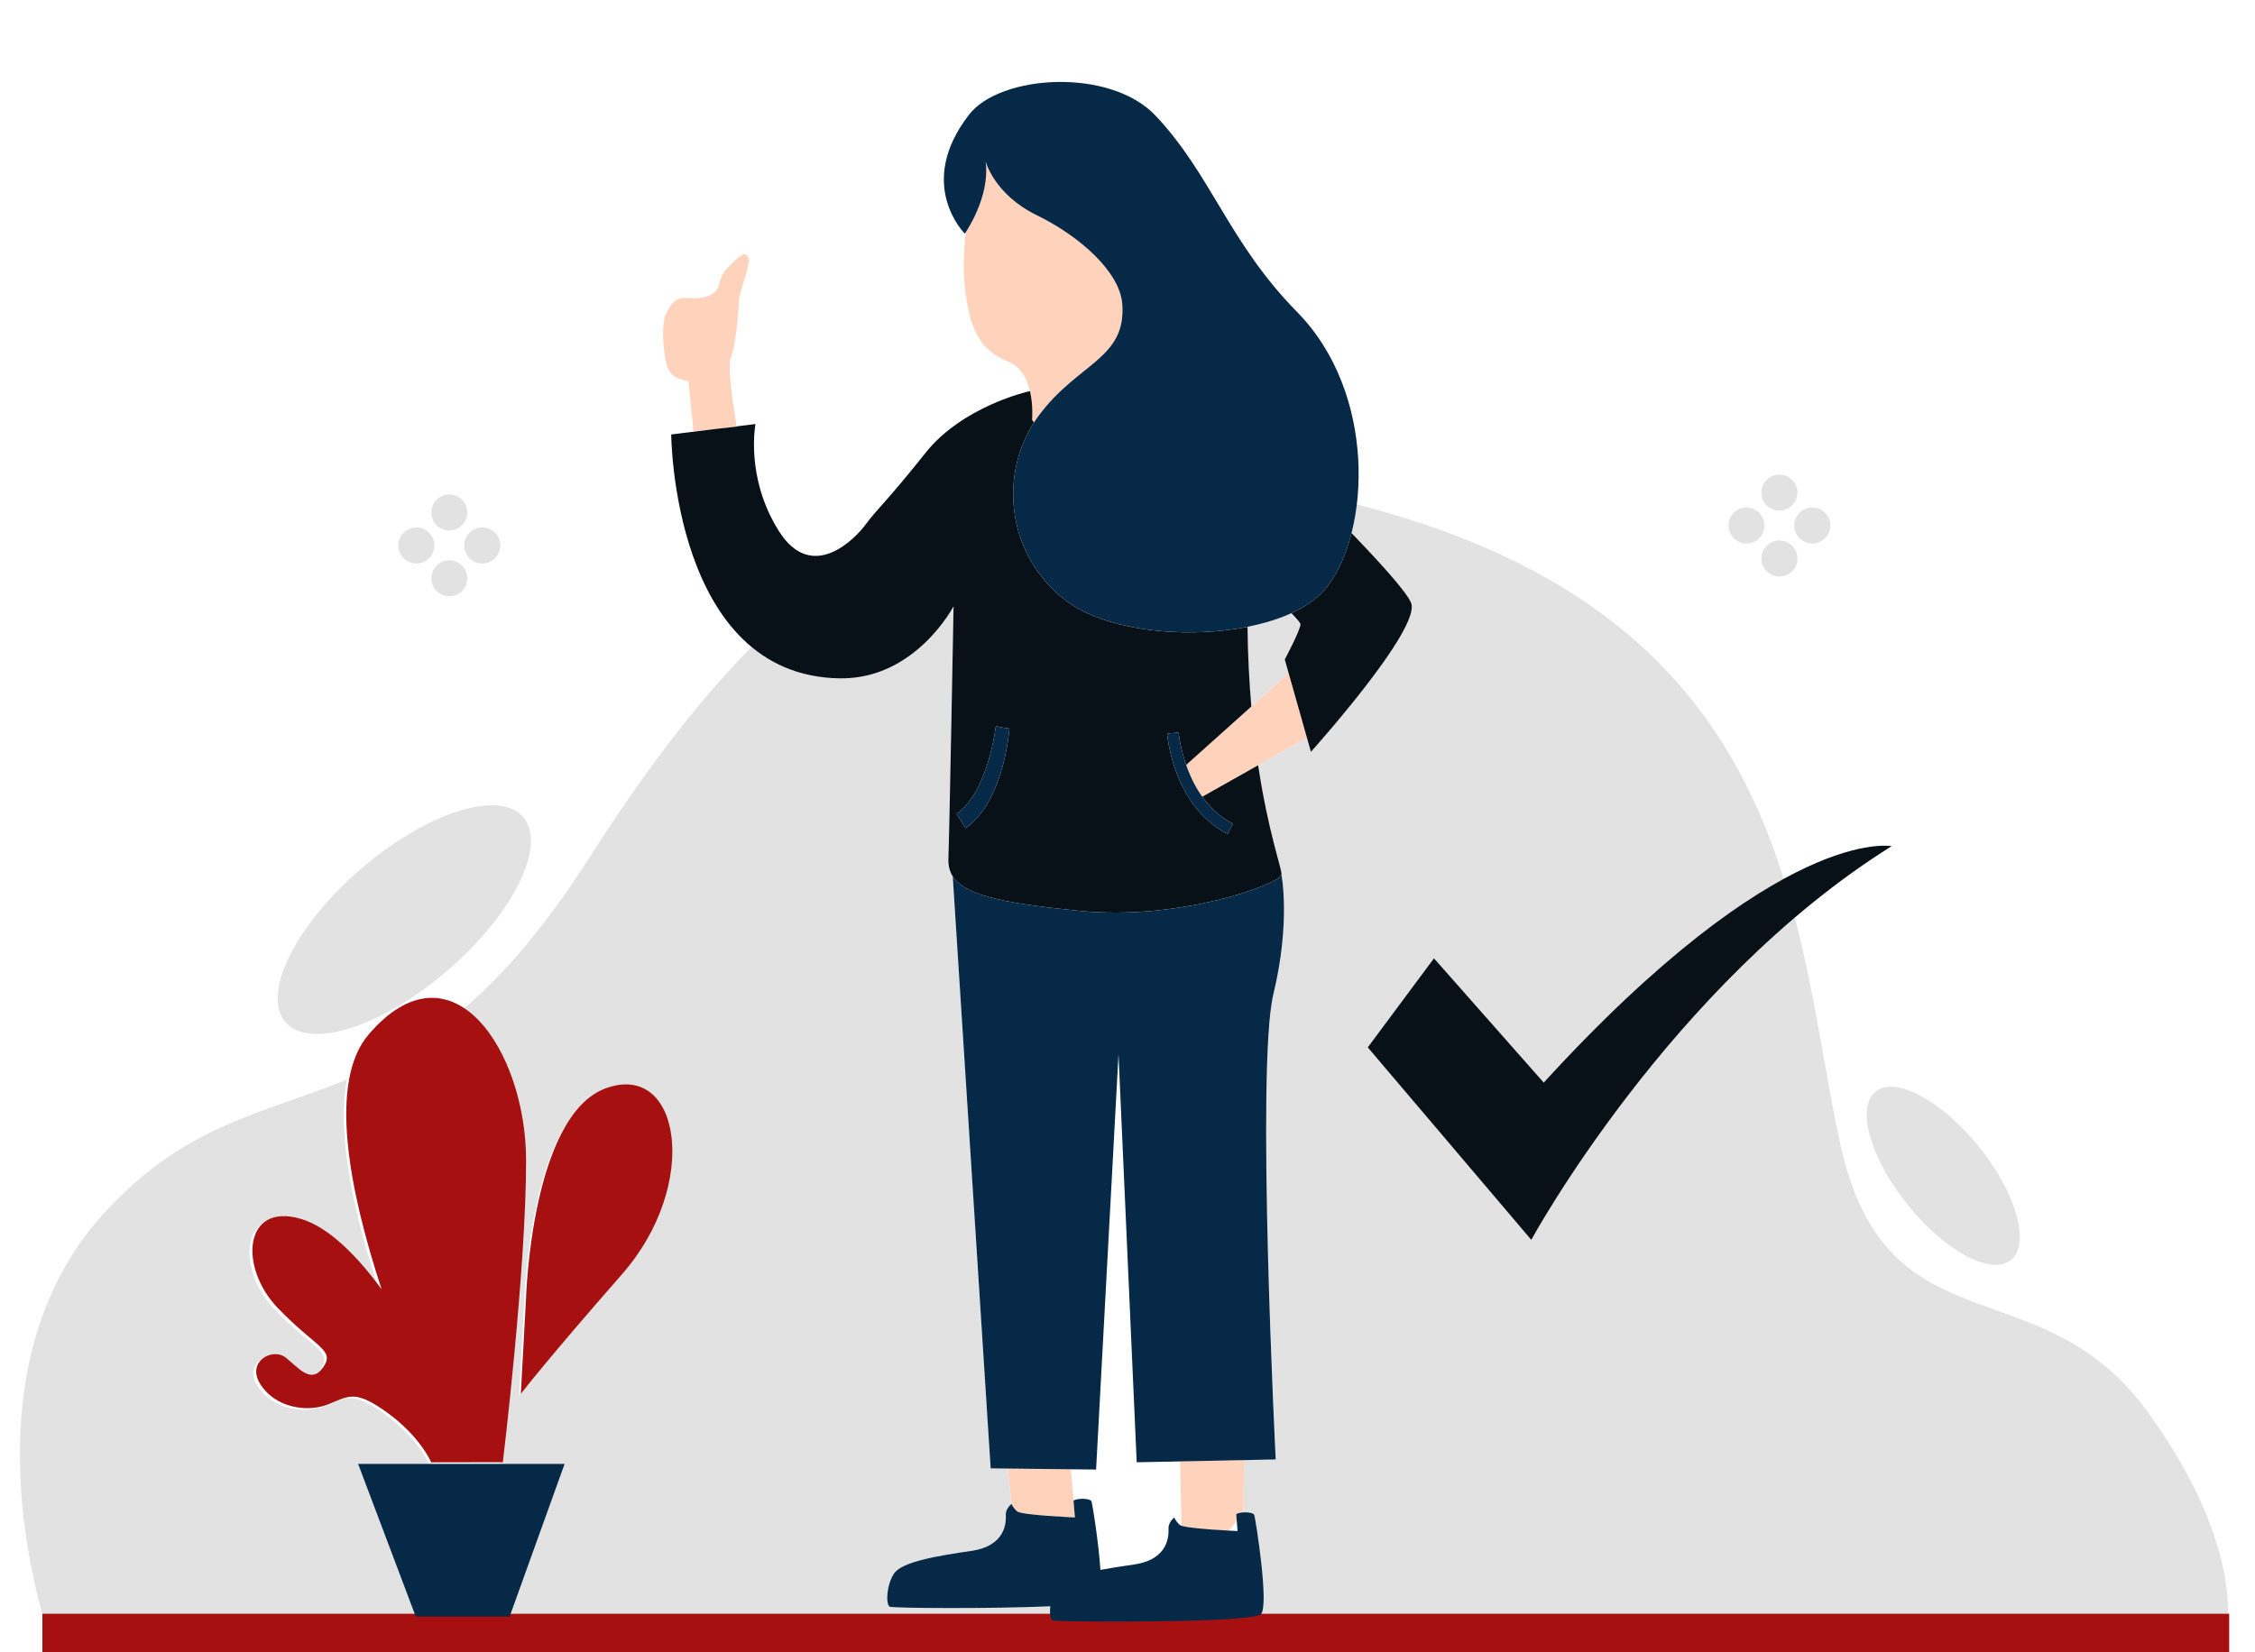 <svg width="262" height="192" viewBox="0 0 262 192" fill="none" xmlns="http://www.w3.org/2000/svg">
<path d="M124.731 174.445C124.744 174.731 124.895 176.355 124.895 176.355H124.881H124.868H124.854H124.813H124.786H124.731H124.677L124.623 176.341H124.554H124.473H124.404L124.309 176.328H124.214L124.118 176.314H124.023H123.914L123.791 176.301H123.682L123.559 176.287H123.437L123.3 176.274H123.164L123.028 176.26L122.891 176.247H122.755L122.605 176.233L122.468 176.22H122.318L122.168 176.206L122.018 176.193L121.868 176.179L121.718 176.166H121.568L121.404 176.152L121.254 176.139L121.104 176.126L120.954 176.112L120.803 176.099L120.653 176.085L120.517 176.072L120.367 176.058L120.217 176.045L120.081 176.031L119.944 176.017L119.808 176.004L119.686 175.976L119.549 175.963L119.427 175.949L119.304 175.936L119.195 175.922L119.085 175.895L118.976 175.882L118.867 175.868L118.772 175.841L118.69 175.827L118.595 175.814L118.526 175.786L118.445 175.773C118.431 175.773 118.404 175.759 118.39 175.759C118.363 175.746 118.349 175.746 118.322 175.732C118.308 175.732 118.294 175.718 118.281 175.718C118.267 175.705 118.24 175.705 118.24 175.691H118.227C118.227 175.691 118.213 175.678 118.199 175.678C118.186 175.664 118.186 175.664 118.172 175.65L118.144 175.637L118.131 175.609L118.103 175.596L118.09 175.568L118.062 175.555L118.049 175.527L118.022 175.513L118.008 175.486L117.981 175.473L117.967 175.445L117.954 175.432L117.926 175.404L117.913 175.391L117.899 175.377L117.886 175.35L117.872 175.336H117.859L117.845 175.309L117.832 175.295L117.818 175.282L117.791 175.241L117.778 175.228L117.764 175.2L117.751 175.187L117.737 175.173V175.146L117.724 175.132L117.696 175.105L117.683 175.091V175.078L117.669 175.051L117.656 175.037V175.024L117.642 175.01L117.629 174.997V174.983L117.615 174.969V174.956L117.602 174.942L117.588 174.929V174.915V174.902L117.575 174.888L117.562 174.861V174.847H117.548V174.834V174.82L117.535 174.807V174.794L117.071 170.674L124.423 170.756L124.731 174.445ZM144.496 175.768L144.523 169.698L137.103 169.834L137.28 177.323C138.153 177.596 141.222 177.801 142.804 177.882L144.496 175.768ZM143.637 176.027V176.013V176V175.986L143.65 175.973L143.664 175.959H143.677V175.946H143.691C143.691 175.933 143.704 175.933 143.718 175.933V175.919C143.868 175.851 144.168 175.783 144.496 175.769L143.637 176.027ZM85.87 34.753C85.897 33.949 87.261 30.702 86.947 29.939C86.647 29.161 86.047 29.57 84.641 31.03C83.25 32.489 83.864 33.022 83.223 33.744C82.296 34.808 80.809 34.672 79.69 34.631C78.572 34.59 77.862 35.259 77.317 36.65C76.757 38.041 77.126 41.779 77.671 42.952C78.217 44.139 79.99 44.275 79.99 44.275L80.577 50.14L85.583 49.581C85.119 46.73 84.505 42.46 84.901 41.574C85.515 40.237 85.843 35.558 85.87 34.753ZM120.462 25.014C115.51 22.6 114.515 18.767 114.515 18.767C114.528 18.821 114.542 18.89 114.542 18.944L114.555 19.026L114.569 19.136V19.204L114.582 19.326V19.395V19.517V19.572L114.596 19.709V19.75C114.596 19.804 114.596 19.859 114.596 19.9V19.941C114.596 19.995 114.596 20.063 114.596 20.118C114.501 23.023 113 25.738 112.373 26.734V26.747L112.332 26.802L112.304 26.856C112.25 26.924 112.223 26.979 112.182 27.02C111.991 29.12 111.909 31.22 112.059 32.926C112.577 38.368 113.887 40.701 117.174 42.038C120.448 43.388 119.916 48.79 119.916 48.79C119.916 48.79 119.998 48.912 120.135 49.089C120.271 48.885 120.407 48.68 120.557 48.476C120.585 48.435 120.612 48.407 120.639 48.367C125.209 42.147 130.856 41.764 130.392 35.34C130.119 31.589 125.413 27.428 120.462 25.014ZM149.72 78.226L137.812 88.906C138.221 90.079 138.822 91.388 139.681 92.603L151.849 85.741L149.72 78.226Z" fill="#FFD2BB"/>
<path d="M200.831 61.08C200.831 59.92 201.758 58.979 202.917 58.979C204.077 58.979 205.004 59.92 205.004 61.08C205.004 62.225 204.077 63.167 202.917 63.167C201.758 63.167 200.831 62.225 200.831 61.08ZM206.737 59.347C207.896 59.347 208.837 58.406 208.837 57.246C208.837 56.087 207.896 55.159 206.737 55.159C205.591 55.159 204.65 56.087 204.65 57.246C204.65 58.406 205.591 59.347 206.737 59.347ZM249.5 164.051C237.005 146.823 219.177 157.353 213.816 132.951C212.062 124.94 210.932 115.798 208.536 106.639C189.431 122.915 177.915 144.095 177.915 144.095L158.914 121.725L166.607 111.372L179.361 125.817C191.407 112.642 200.654 105.738 207.244 102.139C201.851 84.928 190.867 68.304 161.642 59.729C160.288 59.331 158.956 58.964 157.641 58.62C157.501 59.777 157.297 60.894 157.029 61.95C160.361 65.402 163.417 68.776 163.947 70.055C165.188 73.055 152.312 87.378 152.312 87.378L151.848 85.741L146.182 88.936C147.383 96.94 149.004 101.103 148.888 101.673C148.67 102.735 148.671 102.735 148.888 101.673C148.888 101.673 149.979 107.115 147.947 115.558C145.914 123.988 148.22 169.615 148.22 169.615L140.531 169.771L144.523 169.698L144.496 175.768L144.495 175.769C144.495 175.769 144.495 175.769 144.496 175.769H144.495L144.494 175.77C145.039 175.742 145.657 175.822 145.739 176.095C145.888 176.614 147.484 186.571 146.502 187.608C146.465 187.646 146.394 187.682 146.299 187.717H258.884C258.939 183.366 257.588 175.222 249.5 164.051ZM206.737 62.812C205.591 62.812 204.65 63.739 204.65 64.898C204.65 66.058 205.591 66.999 206.737 66.999C207.896 66.999 208.837 66.058 208.837 64.898C208.837 63.739 207.896 62.812 206.737 62.812ZM233.636 146.441C235.941 144.6 234.291 138.72 229.953 133.305C225.615 127.903 220.227 125.012 217.936 126.853C215.63 128.708 217.281 134.587 221.619 139.989C225.957 145.404 231.344 148.296 233.636 146.441ZM56.025 65.486C57.184 65.486 58.125 64.544 58.125 63.385C58.125 62.225 57.184 61.298 56.025 61.298C54.879 61.298 53.938 62.225 53.938 63.385C53.938 64.544 54.879 65.486 56.025 65.486ZM210.57 63.167C211.73 63.167 212.657 62.225 212.657 61.08C212.657 59.92 211.729 58.979 210.57 58.979C209.411 58.979 208.47 59.92 208.47 61.08C208.47 62.225 209.41 63.167 210.57 63.167ZM122.031 186.68C121.985 187.073 121.985 187.432 122.024 187.717H59.275L65.6 170.134H49.845L58.207 170.121C58.207 170.121 60.921 147.859 60.921 135.079C60.921 127.705 58.014 120.227 53.697 117.384C58.336 113.453 63.208 107.928 68.41 99.778C74.462 90.292 80.618 81.984 87.32 75.188C89.939 77.36 93.291 78.779 97.587 78.839C106.371 78.962 110.79 70.464 110.79 70.464C110.79 70.464 110.326 95.998 110.19 99.764C110.161 100.569 110.319 101.257 110.697 101.853C110.696 101.852 110.696 101.852 110.695 101.851L115.101 170.652L117.071 170.674L117.535 174.793V174.797C117.533 174.792 117.53 174.786 117.53 174.786C117.53 174.786 116.835 175.29 116.862 176.068C116.903 176.859 116.903 179.655 112.852 180.242C108.8 180.828 104.749 181.524 103.863 182.888C102.976 184.252 102.894 186.489 103.385 186.735C103.739 186.899 114.979 186.994 122.031 186.68ZM70.265 126.676C61.549 129.786 60.921 150.969 60.921 150.969L60.307 162.182C60.307 162.182 62.994 158.649 72.133 148.269C81.273 137.889 78.995 123.553 70.265 126.676ZM44.73 164.365C40.829 161.568 40.215 162.496 37.719 163.437C35.223 164.365 31.649 163.737 29.93 161.09C28.211 158.444 31.335 156.739 32.89 157.98C34.445 159.222 35.85 161.09 37.255 159.072C38.646 157.039 36.478 156.89 31.949 152.211C27.434 147.546 27.911 139.962 34.554 141.83C38.101 142.826 41.579 146.659 44.061 150.028C41.188 141.323 39.049 131.889 40.314 125.453C30.567 129.486 21.525 130.603 12.034 141.053C-1.716 156.181 2.363 178.346 4.954 187.717H48.242L41.606 170.134H49.845C49.845 170.134 48.618 167.174 44.73 164.365ZM52.041 112.749C59.666 106.175 63.581 98.209 60.785 94.962C57.988 91.716 49.531 94.43 41.907 101.005C34.281 107.58 30.367 115.546 33.163 118.792C35.959 122.038 44.416 119.337 52.041 112.749ZM52.205 65.117C51.045 65.117 50.118 66.058 50.118 67.217C50.118 68.363 51.045 69.304 52.205 69.304C53.364 69.304 54.292 68.363 54.292 67.217C54.292 66.058 53.364 65.117 52.205 65.117ZM52.205 61.652C53.364 61.652 54.292 60.711 54.292 59.565C54.292 58.406 53.364 57.465 52.205 57.465C51.045 57.465 50.118 58.406 50.118 59.565C50.118 60.711 51.045 61.652 52.205 61.652ZM48.385 65.486C49.531 65.486 50.472 64.544 50.472 63.385C50.472 62.225 49.531 61.298 48.385 61.298C47.226 61.298 46.285 62.225 46.285 63.385C46.285 64.544 47.226 65.486 48.385 65.486ZM149.72 78.226L149.27 76.643C149.27 76.643 150.984 73.115 151.097 72.564L150.042 71.26C150.042 71.26 146.02 72.845 144.946 72.851C144.946 72.851 145.095 81.925 145.386 82.113L149.72 78.226Z" fill="#E2E2E2"/>
<path d="M42.83 120.227C38.09 125.755 40.589 138.423 44.337 149.834C41.865 146.463 38.402 142.627 34.871 141.63C28.257 139.761 27.782 147.35 32.277 152.018C36.786 156.701 38.946 156.85 37.56 158.884C36.161 160.904 34.763 159.035 33.214 157.792C31.666 156.55 28.556 158.256 30.267 160.904C31.979 163.552 35.537 164.181 38.022 163.252C40.508 162.311 41.119 161.382 45.003 164.181C48.874 166.993 50.096 169.955 50.096 169.955L58.421 169.941C58.421 169.941 61.124 147.664 61.124 134.874C61.124 122.097 52.445 109.006 42.83 120.227ZM4.925 187.551V192H259V187.551H4.925ZM70.427 126.465C61.748 129.578 61.124 150.776 61.124 150.776L60.512 161.997C60.512 161.997 63.188 158.461 72.287 148.074C81.387 137.686 79.119 123.34 70.427 126.465Z" fill="#A71010"/>
<path d="M138.237 89.986C138.32 90.179 138.408 90.374 138.501 90.57C138.408 90.374 138.32 90.179 138.237 89.986ZM137.896 89.126C137.95 89.277 138.009 89.43 138.07 89.584C138.009 89.43 137.951 89.277 137.896 89.126ZM97.587 78.839C78.149 78.566 77.985 50.494 77.985 50.494L83.324 49.832L85.583 49.58C85.582 49.571 85.58 49.562 85.579 49.553L87.779 49.28C87.779 49.28 86.565 55.446 90.466 61.679C94.381 67.927 99.483 62.471 100.615 60.902C101.761 59.319 103.234 58.051 107.517 52.649C111.813 47.234 119.411 45.516 119.411 45.516C119.493 45.489 119.589 45.475 119.671 45.461C120.066 47.153 119.916 48.79 119.916 48.79C119.916 48.79 119.998 48.912 120.134 49.102C116.244 55.128 116.931 63.835 123.069 69.178C123.267 69.351 123.471 69.52 123.68 69.686C123.878 69.843 124.089 69.993 124.305 70.14C124.345 70.167 124.385 70.194 124.426 70.221C124.88 70.522 125.371 70.802 125.894 71.062C125.911 71.07 125.928 71.079 125.945 71.088C130.882 73.514 138.619 74.109 144.946 72.85C144.985 76.247 145.148 79.33 145.386 82.112L137.815 88.902C137.096 86.843 136.945 85.179 136.939 85.141L135.602 85.25C135.63 85.591 136.352 93.721 142.627 96.912L143.241 95.726C141.725 94.951 140.571 93.826 139.69 92.596L146.181 88.936C147.383 96.94 149.003 101.103 148.888 101.673C148.67 102.735 137.241 106.981 125.635 105.878C125.62 105.876 125.605 105.875 125.59 105.874C116.753 105.003 112.381 104.094 110.843 102.063C110.833 102.049 110.824 102.036 110.814 102.022C110.773 101.966 110.733 101.91 110.697 101.853C110.319 101.257 110.161 100.569 110.19 99.763C110.326 95.998 110.79 70.463 110.79 70.463C110.79 70.463 106.371 78.962 97.587 78.839ZM111.146 94.581L112.182 96.245C116.642 93.121 117.242 85.019 117.284 84.677L116.534 84.568L115.702 84.391C115.688 84.459 114.815 92.057 111.146 94.581ZM163.947 70.055C163.418 68.776 160.362 65.402 157.029 61.95C156.396 64.441 155.426 66.604 154.194 68.199C153.237 69.438 151.796 70.457 150.042 71.26C150.691 71.932 151.103 72.418 151.097 72.564C151.07 73.233 149.27 76.643 149.27 76.643L149.719 78.227L149.72 78.226L151.848 85.741L152.312 87.378C152.312 87.378 165.188 73.055 163.947 70.055ZM179.361 125.817L166.607 111.372L158.914 121.725L177.915 144.095C177.915 144.095 194.038 114.441 219.778 98.345C219.778 98.345 206.86 95.74 179.361 125.817ZM139 91.522C138.882 91.316 138.771 91.109 138.666 90.903C138.771 91.109 138.882 91.316 139 91.522ZM139.511 92.34C139.408 92.185 139.306 92.03 139.21 91.872C139.306 92.029 139.407 92.186 139.511 92.34Z" fill="#091118"/>
<path d="M112.182 96.245L111.146 94.581C114.815 92.057 115.688 84.459 115.702 84.391L116.534 84.568L117.284 84.677C117.242 85.019 116.642 93.121 112.182 96.245ZM143.241 95.726C137.635 92.862 136.953 85.223 136.939 85.141L135.603 85.251C135.63 85.592 136.353 93.722 142.627 96.913L143.241 95.726ZM143.637 176.027C143.65 176.314 143.787 177.937 143.787 177.937C143.787 177.937 137.567 177.665 137.076 177.228C136.585 176.791 136.435 176.368 136.435 176.368C136.435 176.368 135.739 176.873 135.767 177.651C135.794 178.442 135.808 181.238 131.756 181.825C130.42 182.015 129.083 182.22 127.855 182.452C127.637 179.192 126.928 174.854 126.832 174.527C126.682 174.009 124.704 174.172 124.732 174.445C124.745 174.732 124.895 176.355 124.895 176.355C124.895 176.355 118.662 176.096 118.171 175.645C117.679 175.209 117.53 174.786 117.53 174.786C117.53 174.786 116.834 175.291 116.861 176.068C116.902 176.859 116.902 179.656 112.851 180.242C108.8 180.829 104.748 181.524 103.862 182.888C102.976 184.253 102.893 186.489 103.385 186.735C103.739 186.899 114.979 186.994 122.031 186.68C121.936 187.499 122.031 188.181 122.291 188.317C122.795 188.549 145.507 188.631 146.502 187.608C147.485 186.571 145.888 176.614 145.739 176.095C145.587 175.591 143.609 175.741 143.637 176.027ZM48.304 187.88H59.216L65.6 170.134H41.606L48.304 187.88ZM150.702 36.254C142.763 28.179 140.772 20.363 134.293 13.475C128.987 7.813 116.192 8.659 112.591 13.324C106.303 21.44 112.1 27.155 112.1 27.155C112.1 27.155 115.101 22.899 114.514 18.767C114.514 18.767 115.51 22.599 120.462 25.014C125.413 27.428 130.119 31.588 130.392 35.339C130.856 41.764 125.208 42.146 120.639 48.366C116.056 54.586 116.71 64.189 123.68 69.686C130.651 75.197 149.147 74.733 154.194 68.199C159.241 61.666 159.937 45.652 150.702 36.254ZM148.888 101.673C148.67 102.737 137.212 106.993 125.59 105.874C116.451 104.974 112.086 104.033 110.695 101.851L115.101 170.652L127.35 170.789L129.955 122.529L132.07 169.943L148.22 169.615C148.22 169.615 145.914 123.988 147.947 115.559C149.98 107.116 148.888 101.673 148.888 101.673Z" fill="#072948"/>
</svg>
